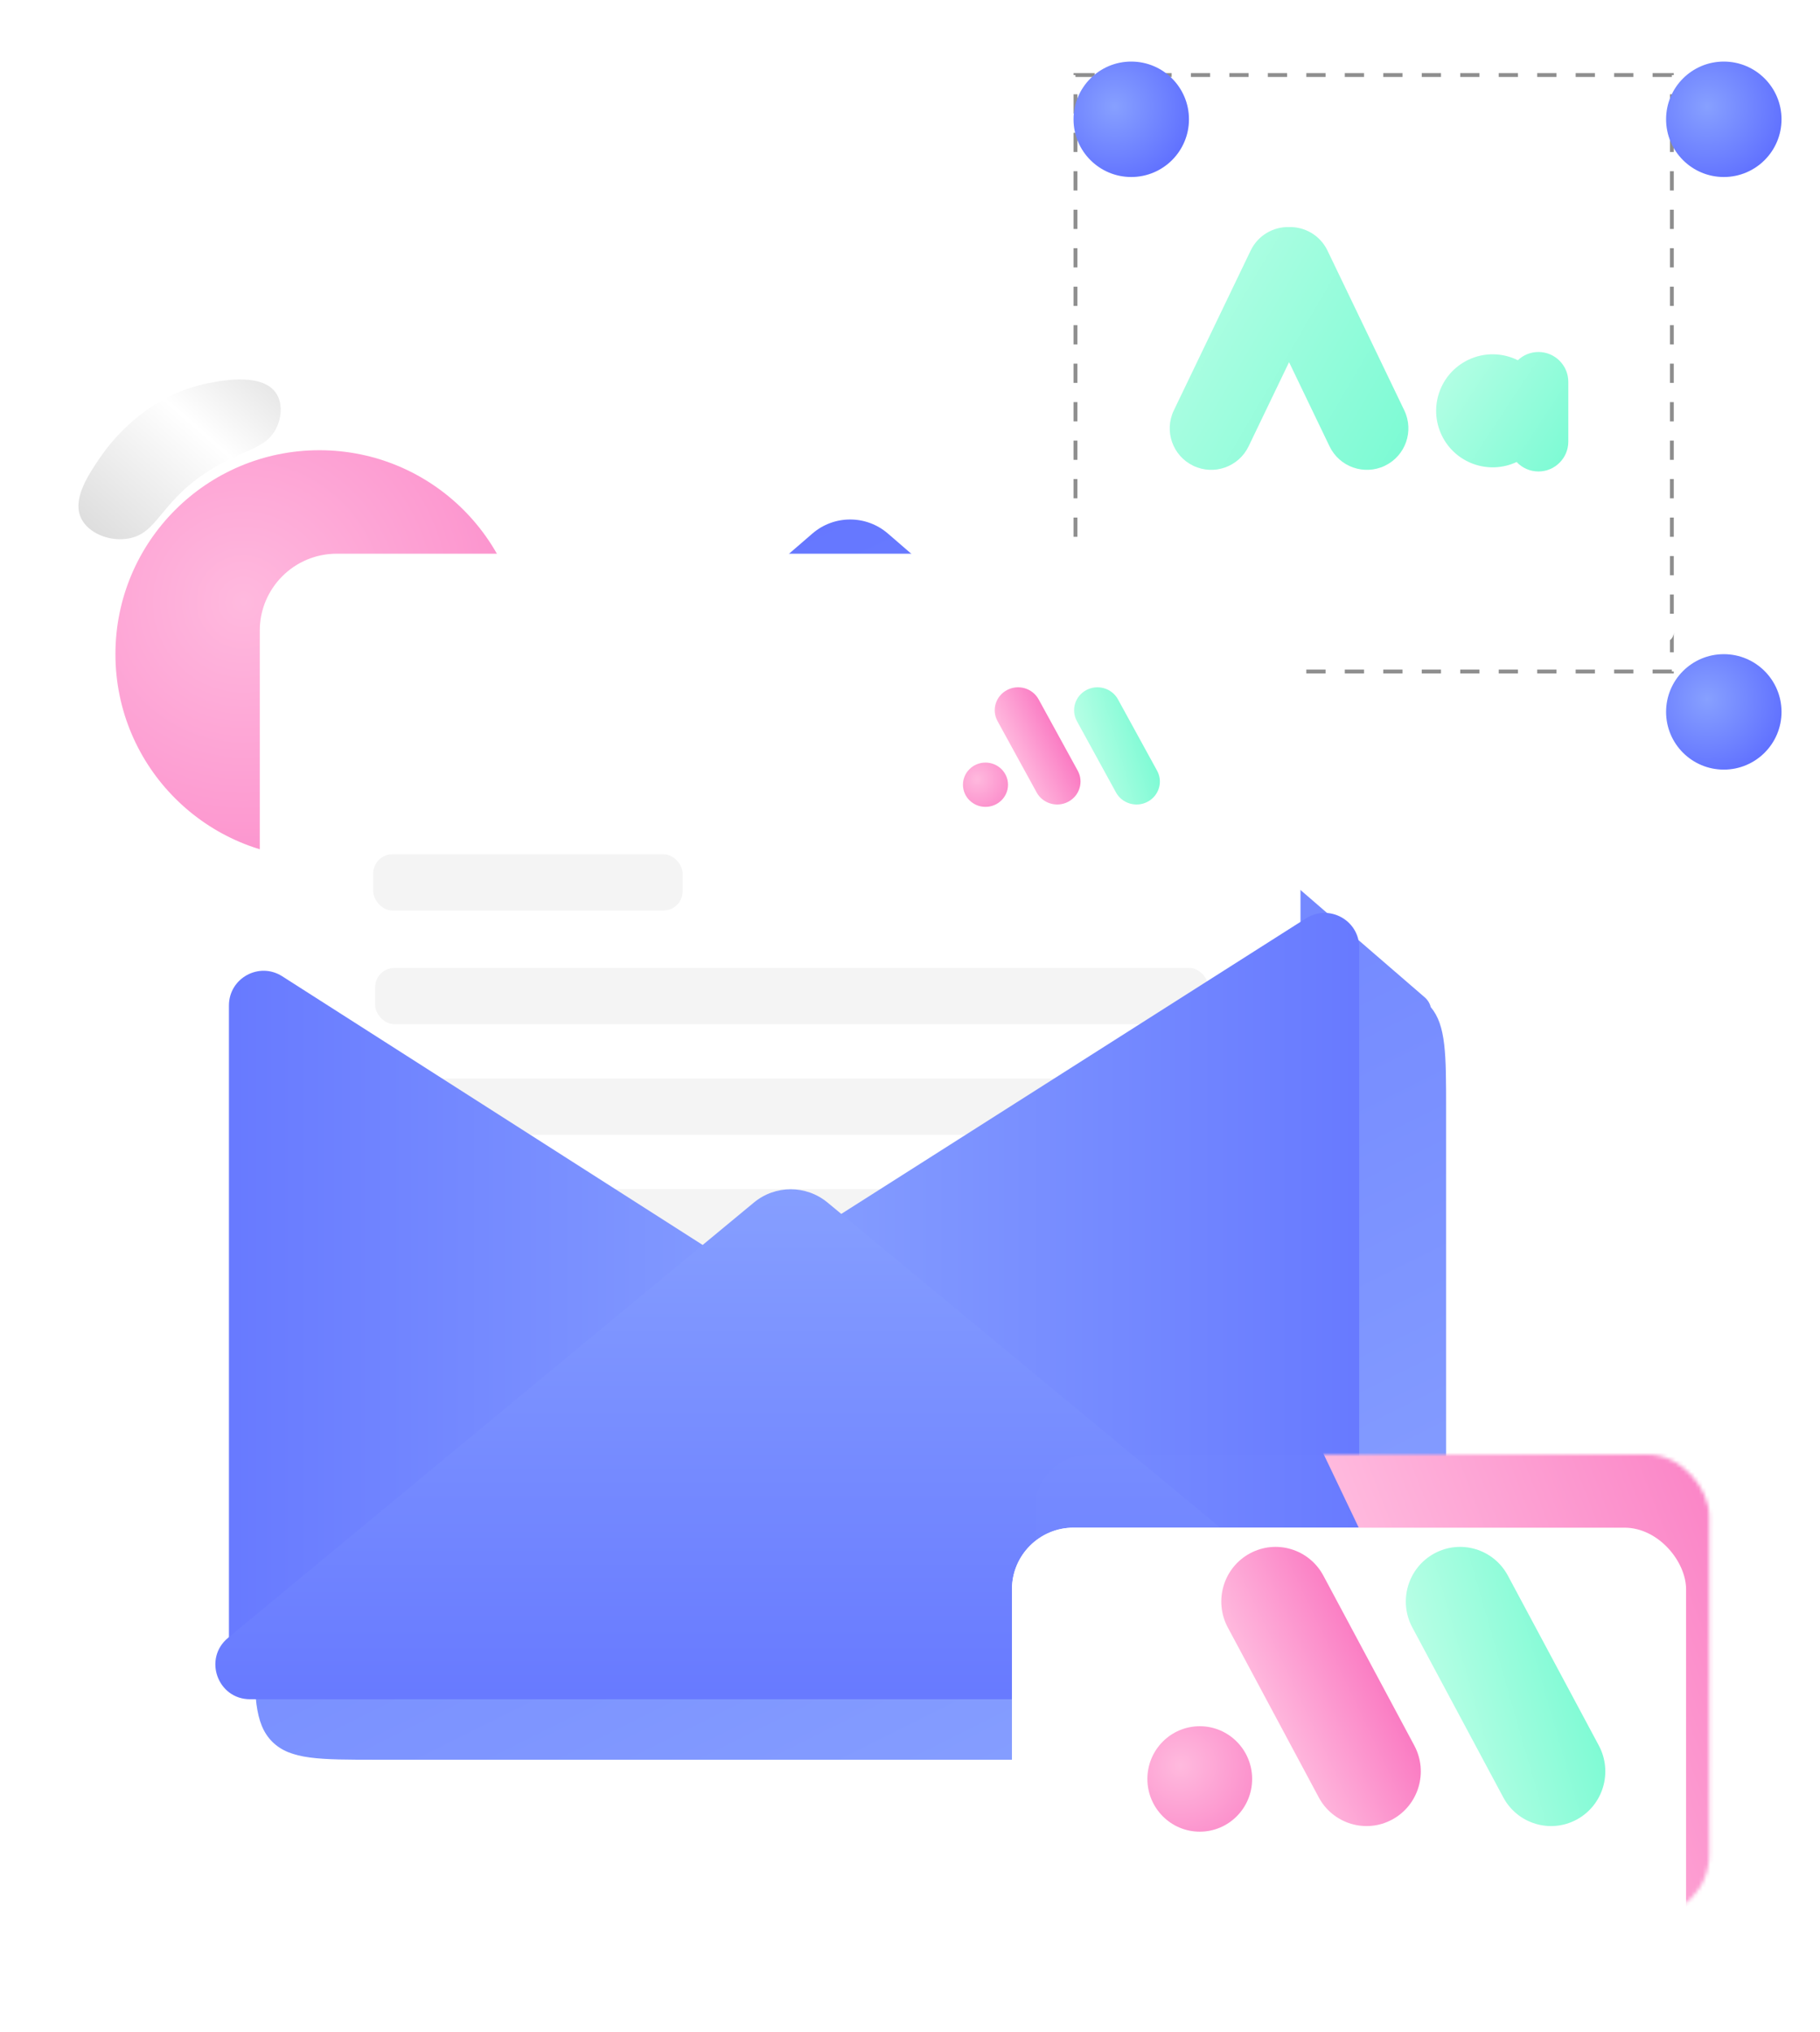 <svg width="473" height="528" viewBox="0 0 473 528" fill="none" xmlns="http://www.w3.org/2000/svg">
<g id="branding">
<g id="schrift">
<g id="rahmen">
<rect id="rahmen-linie" x="279.5" y="19.5" width="155" height="155" stroke="#8E8E8E" stroke-dasharray="5 5"/>
<g id="kugel-oben-links">
<g id="Ellipse 4" filter="url(#filter0_di_54_6)">
<circle cx="279" cy="19" r="15" fill="url(#paint0_radial_54_6)"/>
</g>
<g id="Vector" style="mix-blend-mode:lighten" filter="url(#filter1_f_54_6)">
<path d="M268.075 17.368C267.429 16.109 268.532 14.491 269.299 13.364C269.784 12.653 272.062 9.493 276.044 8.614C276.857 8.435 279.691 7.808 280.677 9.139C281.143 9.768 281.106 10.715 280.741 11.462C280.031 12.915 278.468 12.832 276.134 14.386C273.101 16.403 273.024 18.35 271.066 18.651C269.839 18.839 268.542 18.279 268.075 17.368Z" fill="white"/>
</g>
</g>
<g id="kugel-oben-rechts">
<g id="Ellipse 4_2" filter="url(#filter2_di_54_6)">
<circle cx="433" cy="19" r="15" fill="url(#paint1_radial_54_6)"/>
</g>
<g id="Vector_2" style="mix-blend-mode:lighten" filter="url(#filter3_f_54_6)">
<path d="M422.075 17.368C421.429 16.109 422.532 14.491 423.299 13.364C423.784 12.653 426.062 9.493 430.044 8.614C430.857 8.435 433.691 7.808 434.677 9.139C435.143 9.768 435.106 10.715 434.741 11.462C434.031 12.915 432.468 12.832 430.134 14.386C427.101 16.403 427.024 18.35 425.066 18.651C423.839 18.839 422.542 18.279 422.075 17.368Z" fill="white"/>
</g>
</g>
<g id="kugel-unten-rechts">
<g id="Ellipse 4_3" filter="url(#filter4_di_54_6)">
<circle cx="433" cy="173" r="15" fill="url(#paint2_radial_54_6)"/>
</g>
<g id="Vector_3" style="mix-blend-mode:lighten" filter="url(#filter5_f_54_6)">
<path d="M422.075 171.368C421.429 170.109 422.532 168.491 423.299 167.364C423.784 166.653 426.062 163.493 430.044 162.614C430.857 162.435 433.691 161.808 434.677 163.139C435.143 163.768 435.106 164.715 434.741 165.462C434.031 166.915 432.468 166.832 430.134 168.386C427.101 170.403 427.024 172.35 425.066 172.651C423.839 172.839 422.542 172.279 422.075 171.368Z" fill="white"/>
</g>
</g>
<g id="kugel-unten-links">
<g id="Ellipse 4_4" filter="url(#filter6_di_54_6)">
<circle cx="279" cy="173" r="15" fill="url(#paint3_radial_54_6)"/>
</g>
<g id="Vector_4" style="mix-blend-mode:lighten" filter="url(#filter7_f_54_6)">
<path d="M268.075 171.368C267.429 170.109 268.532 168.491 269.299 167.364C269.784 166.653 272.062 163.493 276.044 162.614C276.857 162.435 279.691 161.808 280.677 163.139C281.143 163.768 281.106 164.715 280.741 165.462C280.031 166.915 278.468 166.832 276.134 168.386C273.101 170.403 273.024 172.35 271.066 172.651C269.839 172.839 268.542 172.279 268.075 171.368Z" fill="white"/>
</g>
</g>
</g>
<g id="big-a" filter="url(#filter8_i_54_6)">
<path fill-rule="evenodd" clip-rule="evenodd" d="M337.015 61.003C332.908 60.904 328.928 63.17 327.033 67.112L307.067 108.647C304.487 114.013 306.746 120.454 312.112 123.034C317.479 125.613 323.92 123.354 326.499 117.988L337.015 96.113L347.531 117.988C350.11 123.354 356.551 125.613 361.918 123.034C367.284 120.454 369.543 114.013 366.963 108.647L346.997 67.112C345.102 63.17 341.122 60.904 337.015 61.003Z" fill="url(#paint4_linear_54_6)"/>
</g>
<g id="small-a" filter="url(#filter9_i_54_6)">
<path fill-rule="evenodd" clip-rule="evenodd" d="M396.155 122.059C388.872 125.471 380.183 122.387 376.691 115.122C373.177 107.812 376.254 99.038 383.564 95.524C387.813 93.481 392.557 93.665 396.474 95.614C397.867 94.287 399.752 93.473 401.826 93.473C406.113 93.473 409.588 96.949 409.588 101.235V116.759C409.588 121.046 406.113 124.521 401.826 124.521C399.588 124.521 397.572 123.574 396.155 122.059Z" fill="url(#paint5_linear_54_6)"/>
</g>
</g>
<g id="pinke-kugel-1">
<g id="Ellipse 2" filter="url(#filter10_di_54_6)">
<circle cx="62" cy="141" r="53" fill="url(#paint6_radial_54_6)"/>
</g>
<g id="Vector_5" style="mix-blend-mode:lighten" filter="url(#filter11_f_54_6)">
<path d="M21.165 134.847C18.581 129.809 22.993 123.336 26.062 118.829C28.002 115.983 37.115 103.345 53.046 99.826C56.295 99.109 67.631 96.604 71.577 101.929C73.442 104.445 73.295 108.231 71.832 111.222C68.994 117.032 62.742 116.701 53.403 122.916C41.27 130.987 40.961 138.774 33.13 139.98C28.222 140.732 23.032 138.49 21.165 134.847Z" fill="url(#paint7_linear_54_6)" fill-opacity="0.6"/>
</g>
</g>
<g id="brief">
<g id="brief-hinten" filter="url(#filter12_d_54_6)">
<path fill-rule="evenodd" clip-rule="evenodd" d="M215.752 118.649C210.12 113.784 201.773 113.784 196.141 118.649L56.659 239.144C55.806 239.881 55.287 240.779 55.057 241.717C51.063 246.453 51.063 253.975 51.063 268.277V405.305C51.063 420.39 51.063 427.932 55.75 432.619C60.436 437.305 67.979 437.305 83.064 437.305H328.829C343.914 437.305 351.457 437.305 356.143 432.619C360.829 427.932 360.829 420.39 360.829 405.305V268.277C360.829 253.975 360.829 246.453 356.835 241.717C356.606 240.779 356.087 239.881 355.234 239.144L215.752 118.649Z" fill="url(#paint8_linear_54_6)"/>
</g>
<g id="briefpapier">
<g id="window-1-bg" filter="url(#filter13_di_54_6)">
<rect x="67.511" y="143.89" width="270.474" height="264.991" rx="20" fill="white"/>
</g>
<g id="brief-logo" clip-path="url(#clip0_54_6)">
<path id="Vector_6" d="M269.928 181.743C268.339 178.844 264.661 177.761 261.712 179.323C258.763 180.885 257.661 184.5 259.25 187.399L269.412 205.933C271.001 208.832 274.68 209.915 277.629 208.353C280.577 206.791 281.68 203.176 280.091 200.277L269.928 181.743Z" fill="url(#paint9_linear_54_6)"/>
<path id="Vector_7" d="M290.55 181.743C288.961 178.845 285.282 177.761 282.334 179.323C279.385 180.885 278.283 184.501 279.872 187.399L290.034 205.934C291.623 208.832 295.302 209.915 298.25 208.354C301.199 206.792 302.301 203.176 300.712 200.278L290.55 181.743Z" fill="url(#paint10_linear_54_6)"/>
<path id="Vector_8" d="M256.117 209.68C259.349 209.68 261.97 207.105 261.97 203.928C261.97 200.751 259.349 198.175 256.117 198.175C252.884 198.175 250.264 200.751 250.264 203.928C250.264 207.105 252.884 209.68 256.117 209.68Z" fill="url(#paint11_radial_54_6)"/>
</g>
<g id="linie-1tangle 10" filter="url(#filter14_i_54_6)">
<rect x="99" y="224" width="80.411" height="14.62" rx="5" fill="#F4F4F4"/>
</g>
<g id="linie-2" filter="url(#filter15_i_54_6)">
<rect x="99.493" y="253.541" width="216.562" height="14.62" rx="5" fill="#F4F4F4"/>
</g>
<g id="linie-3" filter="url(#filter16_i_54_6)">
<rect x="99.493" y="282.299" width="201.942" height="14.62" rx="5" fill="#F4F4F4"/>
</g>
<g id="linie-4" filter="url(#filter17_i_54_6)">
<rect x="99.493" y="311" width="201.942" height="14.62" rx="5" fill="#F4F4F4"/>
</g>
</g>
<g id="brief-vorne">
<g id="Polygon 2" filter="url(#filter18_i_54_6)">
<path d="M194.132 332C199.67 335.539 199.67 343.629 194.132 347.168L65.346 429.463C59.355 433.291 51.5 428.989 51.5 421.879L51.5 257.289C51.5 250.179 59.355 245.877 65.346 249.705L194.132 332Z" fill="url(#paint12_linear_54_6)"/>
</g>
<g id="Polygon 3" filter="url(#filter19_i_54_6)">
<path d="M216.942 347.179C211.382 343.642 211.382 335.526 216.942 331.99L346.421 249.652C352.412 245.841 360.25 250.146 360.25 257.246L360.25 421.922C360.25 429.023 352.412 433.327 346.421 429.517L216.942 347.179Z" fill="url(#paint13_linear_54_6)"/>
</g>
<g id="Polygon 1" filter="url(#filter20_di_54_6)">
<path d="M194.935 308.502C200.484 303.908 208.516 303.908 214.065 308.502L350.753 421.651C357.248 427.028 353.446 437.584 345.014 437.584H63.986C55.554 437.584 51.752 427.028 58.247 421.651L194.935 308.502Z" fill="url(#paint14_linear_54_6)"/>
</g>
</g>
</g>
<g id="visitenkarte">
<g id="vk-2">
<g id="vk-hintergrund" filter="url(#filter21_dii_54_6)">
<rect x="269" y="378" width="175.195" height="120" rx="16" fill="white"/>
</g>
<g id="Mask group" style="mix-blend-mode:multiply">
<mask id="mask0_54_6" style="mask-type:alpha" maskUnits="userSpaceOnUse" x="269" y="378" width="176" height="120">
<rect id="vk-hintergrund_2" x="269" y="378" width="175.195" height="120" rx="16" fill="url(#paint15_linear_54_6)"/>
</mask>
<g mask="url(#mask0_54_6)">
<rect id="Rectangle 70" x="337" y="363.232" width="98" height="163" transform="rotate(-25.527 337 363.232)" fill="url(#paint16_linear_54_6)"/>
<g id="linie-1tangle 10_2" filter="url(#filter22_i_54_6)">
<rect x="285" y="441" width="64" height="15" rx="5" fill="#F4F4F4"/>
</g>
<g id="linie-1tangle 11" filter="url(#filter23_i_54_6)">
<rect x="285" y="464" width="64" height="15" rx="5" fill="#F4F4F4"/>
</g>
</g>
</g>
</g>
<g id="vk-1">
<g id="vk-hintergrund_3" filter="url(#filter24_dii_54_6)">
<rect x="269" y="378" width="175.195" height="120" rx="16" fill="white"/>
</g>
<g id="Ebene_1" clip-path="url(#clip1_54_6)">
<path id="Vector_9" d="M343.926 409.456C340.231 402.552 331.676 399.972 324.818 403.692C317.961 407.412 315.397 416.024 319.093 422.928L342.726 467.075C346.421 473.978 354.976 476.559 361.833 472.839C368.691 469.119 371.254 460.506 367.559 453.603L343.926 409.456Z" fill="url(#paint17_linear_54_6)"/>
<path id="Vector_10" d="M391.883 409.456C388.187 402.553 379.633 399.973 372.775 403.693C365.918 407.413 363.354 416.025 367.05 422.928L390.682 467.076C394.378 473.979 402.933 476.56 409.79 472.84C416.648 469.119 419.211 460.507 415.515 453.604L391.883 409.456Z" fill="url(#paint18_linear_54_6)"/>
<path id="Vector_11" d="M311.806 476C319.324 476 325.417 469.865 325.417 462.298C325.417 454.73 319.324 448.596 311.806 448.596C304.289 448.596 298.195 454.73 298.195 462.298C298.195 469.865 304.289 476 311.806 476Z" fill="url(#paint19_radial_54_6)"/>
</g>
</g>
<rect id="vk-overlay" x="269" y="378" width="175" height="120" rx="14" fill="white" fill-opacity="0.01"/>
</g>
</g>
<defs>
<filter id="filter0_di_54_6" x="264" y="0" width="55" height="60" filterUnits="userSpaceOnUse" color-interpolation-filters="sRGB">
<feFlood flood-opacity="0" result="BackgroundImageFix"/>
<feColorMatrix in="SourceAlpha" type="matrix" values="0 0 0 0 0 0 0 0 0 0 0 0 0 0 0 0 0 0 127 0" result="hardAlpha"/>
<feMorphology radius="20" operator="erode" in="SourceAlpha" result="effect1_dropShadow_54_6"/>
<feOffset dx="15" dy="16"/>
<feGaussianBlur stdDeviation="15"/>
<feComposite in2="hardAlpha" operator="out"/>
<feColorMatrix type="matrix" values="0 0 0 0 0 0 0 0 0 0 0 0 0 0 0 0 0 0 0.18 0"/>
<feBlend mode="normal" in2="BackgroundImageFix" result="effect1_dropShadow_54_6"/>
<feBlend mode="normal" in="SourceGraphic" in2="effect1_dropShadow_54_6" result="shape"/>
<feColorMatrix in="SourceAlpha" type="matrix" values="0 0 0 0 0 0 0 0 0 0 0 0 0 0 0 0 0 0 127 0" result="hardAlpha"/>
<feOffset dy="-4"/>
<feGaussianBlur stdDeviation="10"/>
<feComposite in2="hardAlpha" operator="arithmetic" k2="-1" k3="1"/>
<feColorMatrix type="matrix" values="0 0 0 0 0 0 0 0 0 0 0 0 0 0 0 0 0 0 0.05 0"/>
<feBlend mode="normal" in2="shape" result="effect2_innerShadow_54_6"/>
</filter>
<filter id="filter1_f_54_6" x="259.88" y="0.31" width="29.141" height="26.378" filterUnits="userSpaceOnUse" color-interpolation-filters="sRGB">
<feFlood flood-opacity="0" result="BackgroundImageFix"/>
<feBlend mode="normal" in="SourceGraphic" in2="BackgroundImageFix" result="shape"/>
<feGaussianBlur stdDeviation="4" result="effect1_foregroundBlur_54_6"/>
</filter>
<filter id="filter2_di_54_6" x="418" y="0" width="55" height="60" filterUnits="userSpaceOnUse" color-interpolation-filters="sRGB">
<feFlood flood-opacity="0" result="BackgroundImageFix"/>
<feColorMatrix in="SourceAlpha" type="matrix" values="0 0 0 0 0 0 0 0 0 0 0 0 0 0 0 0 0 0 127 0" result="hardAlpha"/>
<feMorphology radius="20" operator="erode" in="SourceAlpha" result="effect1_dropShadow_54_6"/>
<feOffset dx="15" dy="16"/>
<feGaussianBlur stdDeviation="15"/>
<feComposite in2="hardAlpha" operator="out"/>
<feColorMatrix type="matrix" values="0 0 0 0 0 0 0 0 0 0 0 0 0 0 0 0 0 0 0.18 0"/>
<feBlend mode="normal" in2="BackgroundImageFix" result="effect1_dropShadow_54_6"/>
<feBlend mode="normal" in="SourceGraphic" in2="effect1_dropShadow_54_6" result="shape"/>
<feColorMatrix in="SourceAlpha" type="matrix" values="0 0 0 0 0 0 0 0 0 0 0 0 0 0 0 0 0 0 127 0" result="hardAlpha"/>
<feOffset dy="-4"/>
<feGaussianBlur stdDeviation="10"/>
<feComposite in2="hardAlpha" operator="arithmetic" k2="-1" k3="1"/>
<feColorMatrix type="matrix" values="0 0 0 0 0 0 0 0 0 0 0 0 0 0 0 0 0 0 0.05 0"/>
<feBlend mode="normal" in2="shape" result="effect2_innerShadow_54_6"/>
</filter>
<filter id="filter3_f_54_6" x="413.88" y="0.31" width="29.141" height="26.378" filterUnits="userSpaceOnUse" color-interpolation-filters="sRGB">
<feFlood flood-opacity="0" result="BackgroundImageFix"/>
<feBlend mode="normal" in="SourceGraphic" in2="BackgroundImageFix" result="shape"/>
<feGaussianBlur stdDeviation="4" result="effect1_foregroundBlur_54_6"/>
</filter>
<filter id="filter4_di_54_6" x="418" y="154" width="55" height="60" filterUnits="userSpaceOnUse" color-interpolation-filters="sRGB">
<feFlood flood-opacity="0" result="BackgroundImageFix"/>
<feColorMatrix in="SourceAlpha" type="matrix" values="0 0 0 0 0 0 0 0 0 0 0 0 0 0 0 0 0 0 127 0" result="hardAlpha"/>
<feMorphology radius="20" operator="erode" in="SourceAlpha" result="effect1_dropShadow_54_6"/>
<feOffset dx="15" dy="16"/>
<feGaussianBlur stdDeviation="15"/>
<feComposite in2="hardAlpha" operator="out"/>
<feColorMatrix type="matrix" values="0 0 0 0 0 0 0 0 0 0 0 0 0 0 0 0 0 0 0.18 0"/>
<feBlend mode="normal" in2="BackgroundImageFix" result="effect1_dropShadow_54_6"/>
<feBlend mode="normal" in="SourceGraphic" in2="effect1_dropShadow_54_6" result="shape"/>
<feColorMatrix in="SourceAlpha" type="matrix" values="0 0 0 0 0 0 0 0 0 0 0 0 0 0 0 0 0 0 127 0" result="hardAlpha"/>
<feOffset dy="-4"/>
<feGaussianBlur stdDeviation="10"/>
<feComposite in2="hardAlpha" operator="arithmetic" k2="-1" k3="1"/>
<feColorMatrix type="matrix" values="0 0 0 0 0 0 0 0 0 0 0 0 0 0 0 0 0 0 0.05 0"/>
<feBlend mode="normal" in2="shape" result="effect2_innerShadow_54_6"/>
</filter>
<filter id="filter5_f_54_6" x="413.88" y="154.31" width="29.141" height="26.378" filterUnits="userSpaceOnUse" color-interpolation-filters="sRGB">
<feFlood flood-opacity="0" result="BackgroundImageFix"/>
<feBlend mode="normal" in="SourceGraphic" in2="BackgroundImageFix" result="shape"/>
<feGaussianBlur stdDeviation="4" result="effect1_foregroundBlur_54_6"/>
</filter>
<filter id="filter6_di_54_6" x="264" y="154" width="55" height="60" filterUnits="userSpaceOnUse" color-interpolation-filters="sRGB">
<feFlood flood-opacity="0" result="BackgroundImageFix"/>
<feColorMatrix in="SourceAlpha" type="matrix" values="0 0 0 0 0 0 0 0 0 0 0 0 0 0 0 0 0 0 127 0" result="hardAlpha"/>
<feMorphology radius="20" operator="erode" in="SourceAlpha" result="effect1_dropShadow_54_6"/>
<feOffset dx="15" dy="16"/>
<feGaussianBlur stdDeviation="15"/>
<feComposite in2="hardAlpha" operator="out"/>
<feColorMatrix type="matrix" values="0 0 0 0 0 0 0 0 0 0 0 0 0 0 0 0 0 0 0.18 0"/>
<feBlend mode="normal" in2="BackgroundImageFix" result="effect1_dropShadow_54_6"/>
<feBlend mode="normal" in="SourceGraphic" in2="effect1_dropShadow_54_6" result="shape"/>
<feColorMatrix in="SourceAlpha" type="matrix" values="0 0 0 0 0 0 0 0 0 0 0 0 0 0 0 0 0 0 127 0" result="hardAlpha"/>
<feOffset dy="-4"/>
<feGaussianBlur stdDeviation="10"/>
<feComposite in2="hardAlpha" operator="arithmetic" k2="-1" k3="1"/>
<feColorMatrix type="matrix" values="0 0 0 0 0 0 0 0 0 0 0 0 0 0 0 0 0 0 0.05 0"/>
<feBlend mode="normal" in2="shape" result="effect2_innerShadow_54_6"/>
</filter>
<filter id="filter7_f_54_6" x="259.88" y="154.31" width="29.141" height="26.378" filterUnits="userSpaceOnUse" color-interpolation-filters="sRGB">
<feFlood flood-opacity="0" result="BackgroundImageFix"/>
<feBlend mode="normal" in="SourceGraphic" in2="BackgroundImageFix" result="shape"/>
<feGaussianBlur stdDeviation="4" result="effect1_foregroundBlur_54_6"/>
</filter>
<filter id="filter8_i_54_6" x="304" y="59" width="64.03" height="65.101" filterUnits="userSpaceOnUse" color-interpolation-filters="sRGB">
<feFlood flood-opacity="0" result="BackgroundImageFix"/>
<feBlend mode="normal" in="SourceGraphic" in2="BackgroundImageFix" result="shape"/>
<feColorMatrix in="SourceAlpha" type="matrix" values="0 0 0 0 0 0 0 0 0 0 0 0 0 0 0 0 0 0 127 0" result="hardAlpha"/>
<feOffset dx="-2" dy="-2"/>
<feGaussianBlur stdDeviation="7.5"/>
<feComposite in2="hardAlpha" operator="arithmetic" k2="-1" k3="1"/>
<feColorMatrix type="matrix" values="0 0 0 0 0 0 0 0 0 0 0 0 0 0 0 0 0 0 0.1 0"/>
<feBlend mode="normal" in2="shape" result="effect1_innerShadow_54_6"/>
</filter>
<filter id="filter9_i_54_6" x="373.238" y="91.473" width="36.351" height="33.048" filterUnits="userSpaceOnUse" color-interpolation-filters="sRGB">
<feFlood flood-opacity="0" result="BackgroundImageFix"/>
<feBlend mode="normal" in="SourceGraphic" in2="BackgroundImageFix" result="shape"/>
<feColorMatrix in="SourceAlpha" type="matrix" values="0 0 0 0 0 0 0 0 0 0 0 0 0 0 0 0 0 0 127 0" result="hardAlpha"/>
<feOffset dx="-2" dy="-2"/>
<feGaussianBlur stdDeviation="5"/>
<feComposite in2="hardAlpha" operator="arithmetic" k2="-1" k3="1"/>
<feColorMatrix type="matrix" values="0 0 0 0 0 0 0 0 0 0 0 0 0 0 0 0 0 0 0.07 0"/>
<feBlend mode="normal" in2="shape" result="effect1_innerShadow_54_6"/>
</filter>
<filter id="filter10_di_54_6" x="9" y="83" width="136" height="154" filterUnits="userSpaceOnUse" color-interpolation-filters="sRGB">
<feFlood flood-opacity="0" result="BackgroundImageFix"/>
<feColorMatrix in="SourceAlpha" type="matrix" values="0 0 0 0 0 0 0 0 0 0 0 0 0 0 0 0 0 0 127 0" result="hardAlpha"/>
<feMorphology radius="21" operator="erode" in="SourceAlpha" result="effect1_dropShadow_54_6"/>
<feOffset dx="21" dy="34"/>
<feGaussianBlur stdDeviation="15"/>
<feComposite in2="hardAlpha" operator="out"/>
<feColorMatrix type="matrix" values="0 0 0 0 0 0 0 0 0 0 0 0 0 0 0 0 0 0 0.18 0"/>
<feBlend mode="normal" in2="BackgroundImageFix" result="effect1_dropShadow_54_6"/>
<feBlend mode="normal" in="SourceGraphic" in2="effect1_dropShadow_54_6" result="shape"/>
<feColorMatrix in="SourceAlpha" type="matrix" values="0 0 0 0 0 0 0 0 0 0 0 0 0 0 0 0 0 0 127 0" result="hardAlpha"/>
<feOffset dy="-5"/>
<feGaussianBlur stdDeviation="10"/>
<feComposite in2="hardAlpha" operator="arithmetic" k2="-1" k3="1"/>
<feColorMatrix type="matrix" values="0 0 0 0 0 0 0 0 0 0 0 0 0 0 0 0 0 0 0.1 0"/>
<feBlend mode="normal" in2="shape" result="effect2_innerShadow_54_6"/>
</filter>
<filter id="filter11_f_54_6" x="8.386" y="86.609" width="76.567" height="65.516" filterUnits="userSpaceOnUse" color-interpolation-filters="sRGB">
<feFlood flood-opacity="0" result="BackgroundImageFix"/>
<feBlend mode="normal" in="SourceGraphic" in2="BackgroundImageFix" result="shape"/>
<feGaussianBlur stdDeviation="6" result="effect1_foregroundBlur_54_6"/>
</filter>
<filter id="filter12_d_54_6" x="51.063" y="115" width="334.766" height="352.305" filterUnits="userSpaceOnUse" color-interpolation-filters="sRGB">
<feFlood flood-opacity="0" result="BackgroundImageFix"/>
<feColorMatrix in="SourceAlpha" type="matrix" values="0 0 0 0 0 0 0 0 0 0 0 0 0 0 0 0 0 0 127 0" result="hardAlpha"/>
<feMorphology radius="10" operator="erode" in="SourceAlpha" result="effect1_dropShadow_54_6"/>
<feOffset dx="15" dy="20"/>
<feGaussianBlur stdDeviation="10"/>
<feComposite in2="hardAlpha" operator="out"/>
<feColorMatrix type="matrix" values="0 0 0 0 0 0 0 0 0 0 0 0 0 0 0 0 0 0 0.1 0"/>
<feBlend mode="normal" in2="BackgroundImageFix" result="effect1_dropShadow_54_6"/>
<feBlend mode="normal" in="SourceGraphic" in2="effect1_dropShadow_54_6" result="shape"/>
</filter>
<filter id="filter13_di_54_6" x="58.511" y="134.89" width="290.474" height="284.991" filterUnits="userSpaceOnUse" color-interpolation-filters="sRGB">
<feFlood flood-opacity="0" result="BackgroundImageFix"/>
<feColorMatrix in="SourceAlpha" type="matrix" values="0 0 0 0 0 0 0 0 0 0 0 0 0 0 0 0 0 0 127 0" result="hardAlpha"/>
<feOffset dx="1" dy="1"/>
<feGaussianBlur stdDeviation="5"/>
<feComposite in2="hardAlpha" operator="out"/>
<feColorMatrix type="matrix" values="0 0 0 0 0 0 0 0 0 0 0 0 0 0 0 0 0 0 0.1 0"/>
<feBlend mode="normal" in2="BackgroundImageFix" result="effect1_dropShadow_54_6"/>
<feBlend mode="normal" in="SourceGraphic" in2="effect1_dropShadow_54_6" result="shape"/>
<feColorMatrix in="SourceAlpha" type="matrix" values="0 0 0 0 0 0 0 0 0 0 0 0 0 0 0 0 0 0 127 0" result="hardAlpha"/>
<feOffset dx="-1" dy="-1"/>
<feGaussianBlur stdDeviation="1.5"/>
<feComposite in2="hardAlpha" operator="arithmetic" k2="-1" k3="1"/>
<feColorMatrix type="matrix" values="0 0 0 0 0 0 0 0 0 0 0 0 0 0 0 0 0 0 0.05 0"/>
<feBlend mode="normal" in2="shape" result="effect2_innerShadow_54_6"/>
</filter>
<filter id="filter14_i_54_6" x="97" y="222" width="82.411" height="16.62" filterUnits="userSpaceOnUse" color-interpolation-filters="sRGB">
<feFlood flood-opacity="0" result="BackgroundImageFix"/>
<feBlend mode="normal" in="SourceGraphic" in2="BackgroundImageFix" result="shape"/>
<feColorMatrix in="SourceAlpha" type="matrix" values="0 0 0 0 0 0 0 0 0 0 0 0 0 0 0 0 0 0 127 0" result="hardAlpha"/>
<feOffset dx="-2" dy="-2"/>
<feGaussianBlur stdDeviation="2.5"/>
<feComposite in2="hardAlpha" operator="arithmetic" k2="-1" k3="1"/>
<feColorMatrix type="matrix" values="0 0 0 0 0 0 0 0 0 0 0 0 0 0 0 0 0 0 0.07 0"/>
<feBlend mode="normal" in2="shape" result="effect1_innerShadow_54_6"/>
</filter>
<filter id="filter15_i_54_6" x="97.493" y="251.541" width="218.562" height="16.62" filterUnits="userSpaceOnUse" color-interpolation-filters="sRGB">
<feFlood flood-opacity="0" result="BackgroundImageFix"/>
<feBlend mode="normal" in="SourceGraphic" in2="BackgroundImageFix" result="shape"/>
<feColorMatrix in="SourceAlpha" type="matrix" values="0 0 0 0 0 0 0 0 0 0 0 0 0 0 0 0 0 0 127 0" result="hardAlpha"/>
<feOffset dx="-2" dy="-2"/>
<feGaussianBlur stdDeviation="2.5"/>
<feComposite in2="hardAlpha" operator="arithmetic" k2="-1" k3="1"/>
<feColorMatrix type="matrix" values="0 0 0 0 0 0 0 0 0 0 0 0 0 0 0 0 0 0 0.07 0"/>
<feBlend mode="normal" in2="shape" result="effect1_innerShadow_54_6"/>
</filter>
<filter id="filter16_i_54_6" x="97.493" y="280.299" width="203.942" height="16.62" filterUnits="userSpaceOnUse" color-interpolation-filters="sRGB">
<feFlood flood-opacity="0" result="BackgroundImageFix"/>
<feBlend mode="normal" in="SourceGraphic" in2="BackgroundImageFix" result="shape"/>
<feColorMatrix in="SourceAlpha" type="matrix" values="0 0 0 0 0 0 0 0 0 0 0 0 0 0 0 0 0 0 127 0" result="hardAlpha"/>
<feOffset dx="-2" dy="-2"/>
<feGaussianBlur stdDeviation="2.5"/>
<feComposite in2="hardAlpha" operator="arithmetic" k2="-1" k3="1"/>
<feColorMatrix type="matrix" values="0 0 0 0 0 0 0 0 0 0 0 0 0 0 0 0 0 0 0.07 0"/>
<feBlend mode="normal" in2="shape" result="effect1_innerShadow_54_6"/>
</filter>
<filter id="filter17_i_54_6" x="97.493" y="309" width="203.942" height="16.62" filterUnits="userSpaceOnUse" color-interpolation-filters="sRGB">
<feFlood flood-opacity="0" result="BackgroundImageFix"/>
<feBlend mode="normal" in="SourceGraphic" in2="BackgroundImageFix" result="shape"/>
<feColorMatrix in="SourceAlpha" type="matrix" values="0 0 0 0 0 0 0 0 0 0 0 0 0 0 0 0 0 0 127 0" result="hardAlpha"/>
<feOffset dx="-2" dy="-2"/>
<feGaussianBlur stdDeviation="2.5"/>
<feComposite in2="hardAlpha" operator="arithmetic" k2="-1" k3="1"/>
<feColorMatrix type="matrix" values="0 0 0 0 0 0 0 0 0 0 0 0 0 0 0 0 0 0 0.07 0"/>
<feBlend mode="normal" in2="shape" result="effect1_innerShadow_54_6"/>
</filter>
<filter id="filter18_i_54_6" x="51.5" y="248.274" width="154.786" height="186.62" filterUnits="userSpaceOnUse" color-interpolation-filters="sRGB">
<feFlood flood-opacity="0" result="BackgroundImageFix"/>
<feBlend mode="normal" in="SourceGraphic" in2="BackgroundImageFix" result="shape"/>
<feColorMatrix in="SourceAlpha" type="matrix" values="0 0 0 0 0 0 0 0 0 0 0 0 0 0 0 0 0 0 127 0" result="hardAlpha"/>
<feOffset dx="8" dy="4"/>
<feGaussianBlur stdDeviation="7"/>
<feComposite in2="hardAlpha" operator="arithmetic" k2="-1" k3="1"/>
<feColorMatrix type="matrix" values="0 0 0 0 1 0 0 0 0 1 0 0 0 0 1 0 0 0 0.18 0"/>
<feBlend mode="normal" in2="shape" result="effect1_innerShadow_54_6"/>
</filter>
<filter id="filter19_i_54_6" x="205.772" y="237.232" width="154.478" height="193.705" filterUnits="userSpaceOnUse" color-interpolation-filters="sRGB">
<feFlood flood-opacity="0" result="BackgroundImageFix"/>
<feBlend mode="normal" in="SourceGraphic" in2="BackgroundImageFix" result="shape"/>
<feColorMatrix in="SourceAlpha" type="matrix" values="0 0 0 0 0 0 0 0 0 0 0 0 0 0 0 0 0 0 127 0" result="hardAlpha"/>
<feOffset dx="-7" dy="-11"/>
<feGaussianBlur stdDeviation="7"/>
<feComposite in2="hardAlpha" operator="arithmetic" k2="-1" k3="1"/>
<feColorMatrix type="matrix" values="0 0 0 0 0 0 0 0 0 0 0 0 0 0 0 0 0 0 0.18 0"/>
<feBlend mode="normal" in2="shape" result="effect1_innerShadow_54_6"/>
</filter>
<filter id="filter20_di_54_6" x="45.968" y="297.057" width="317.063" height="150.527" filterUnits="userSpaceOnUse" color-interpolation-filters="sRGB">
<feFlood flood-opacity="0" result="BackgroundImageFix"/>
<feColorMatrix in="SourceAlpha" type="matrix" values="0 0 0 0 0 0 0 0 0 0 0 0 0 0 0 0 0 0 127 0" result="hardAlpha"/>
<feOffset dy="1"/>
<feGaussianBlur stdDeviation="4.5"/>
<feComposite in2="hardAlpha" operator="out"/>
<feColorMatrix type="matrix" values="0 0 0 0 0 0 0 0 0 0 0 0 0 0 0 0 0 0 0.25 0"/>
<feBlend mode="normal" in2="BackgroundImageFix" result="effect1_dropShadow_54_6"/>
<feBlend mode="normal" in="SourceGraphic" in2="effect1_dropShadow_54_6" result="shape"/>
<feColorMatrix in="SourceAlpha" type="matrix" values="0 0 0 0 0 0 0 0 0 0 0 0 0 0 0 0 0 0 127 0" result="hardAlpha"/>
<feOffset dx="1" dy="3"/>
<feGaussianBlur stdDeviation="2.5"/>
<feComposite in2="hardAlpha" operator="arithmetic" k2="-1" k3="1"/>
<feColorMatrix type="matrix" values="0 0 0 0 1 0 0 0 0 1 0 0 0 0 1 0 0 0 0.15 0"/>
<feBlend mode="normal" in2="shape" result="effect2_innerShadow_54_6"/>
</filter>
<filter id="filter21_dii_54_6" x="254" y="377" width="195.195" height="151" filterUnits="userSpaceOnUse" color-interpolation-filters="sRGB">
<feFlood flood-opacity="0" result="BackgroundImageFix"/>
<feColorMatrix in="SourceAlpha" type="matrix" values="0 0 0 0 0 0 0 0 0 0 0 0 0 0 0 0 0 0 127 0" result="hardAlpha"/>
<feMorphology radius="10" operator="erode" in="SourceAlpha" result="effect1_dropShadow_54_6"/>
<feOffset dx="-5" dy="20"/>
<feGaussianBlur stdDeviation="10"/>
<feComposite in2="hardAlpha" operator="out"/>
<feColorMatrix type="matrix" values="0 0 0 0 0 0 0 0 0 0 0 0 0 0 0 0 0 0 0.05 0"/>
<feBlend mode="normal" in2="BackgroundImageFix" result="effect1_dropShadow_54_6"/>
<feBlend mode="normal" in="SourceGraphic" in2="effect1_dropShadow_54_6" result="shape"/>
<feColorMatrix in="SourceAlpha" type="matrix" values="0 0 0 0 0 0 0 0 0 0 0 0 0 0 0 0 0 0 127 0" result="hardAlpha"/>
<feOffset dx="-1" dy="-1"/>
<feGaussianBlur stdDeviation="0.5"/>
<feComposite in2="hardAlpha" operator="arithmetic" k2="-1" k3="1"/>
<feColorMatrix type="matrix" values="0 0 0 0 0 0 0 0 0 0 0 0 0 0 0 0 0 0 0.05 0"/>
<feBlend mode="normal" in2="shape" result="effect2_innerShadow_54_6"/>
<feColorMatrix in="SourceAlpha" type="matrix" values="0 0 0 0 0 0 0 0 0 0 0 0 0 0 0 0 0 0 127 0" result="hardAlpha"/>
<feOffset/>
<feGaussianBlur stdDeviation="10"/>
<feComposite in2="hardAlpha" operator="arithmetic" k2="-1" k3="1"/>
<feColorMatrix type="matrix" values="0 0 0 0 0 0 0 0 0 0 0 0 0 0 0 0 0 0 0.05 0"/>
<feBlend mode="normal" in2="effect2_innerShadow_54_6" result="effect3_innerShadow_54_6"/>
</filter>
<filter id="filter22_i_54_6" x="283" y="439" width="66" height="17" filterUnits="userSpaceOnUse" color-interpolation-filters="sRGB">
<feFlood flood-opacity="0" result="BackgroundImageFix"/>
<feBlend mode="normal" in="SourceGraphic" in2="BackgroundImageFix" result="shape"/>
<feColorMatrix in="SourceAlpha" type="matrix" values="0 0 0 0 0 0 0 0 0 0 0 0 0 0 0 0 0 0 127 0" result="hardAlpha"/>
<feOffset dx="-2" dy="-2"/>
<feGaussianBlur stdDeviation="2.5"/>
<feComposite in2="hardAlpha" operator="arithmetic" k2="-1" k3="1"/>
<feColorMatrix type="matrix" values="0 0 0 0 0 0 0 0 0 0 0 0 0 0 0 0 0 0 0.07 0"/>
<feBlend mode="normal" in2="shape" result="effect1_innerShadow_54_6"/>
</filter>
<filter id="filter23_i_54_6" x="283" y="462" width="66" height="17" filterUnits="userSpaceOnUse" color-interpolation-filters="sRGB">
<feFlood flood-opacity="0" result="BackgroundImageFix"/>
<feBlend mode="normal" in="SourceGraphic" in2="BackgroundImageFix" result="shape"/>
<feColorMatrix in="SourceAlpha" type="matrix" values="0 0 0 0 0 0 0 0 0 0 0 0 0 0 0 0 0 0 127 0" result="hardAlpha"/>
<feOffset dx="-2" dy="-2"/>
<feGaussianBlur stdDeviation="2.5"/>
<feComposite in2="hardAlpha" operator="arithmetic" k2="-1" k3="1"/>
<feColorMatrix type="matrix" values="0 0 0 0 0 0 0 0 0 0 0 0 0 0 0 0 0 0 0.07 0"/>
<feBlend mode="normal" in2="shape" result="effect1_innerShadow_54_6"/>
</filter>
<filter id="filter24_dii_54_6" x="254" y="377" width="195.195" height="151" filterUnits="userSpaceOnUse" color-interpolation-filters="sRGB">
<feFlood flood-opacity="0" result="BackgroundImageFix"/>
<feColorMatrix in="SourceAlpha" type="matrix" values="0 0 0 0 0 0 0 0 0 0 0 0 0 0 0 0 0 0 127 0" result="hardAlpha"/>
<feMorphology radius="10" operator="erode" in="SourceAlpha" result="effect1_dropShadow_54_6"/>
<feOffset dx="-5" dy="20"/>
<feGaussianBlur stdDeviation="10"/>
<feComposite in2="hardAlpha" operator="out"/>
<feColorMatrix type="matrix" values="0 0 0 0 0 0 0 0 0 0 0 0 0 0 0 0 0 0 0.05 0"/>
<feBlend mode="normal" in2="BackgroundImageFix" result="effect1_dropShadow_54_6"/>
<feBlend mode="normal" in="SourceGraphic" in2="effect1_dropShadow_54_6" result="shape"/>
<feColorMatrix in="SourceAlpha" type="matrix" values="0 0 0 0 0 0 0 0 0 0 0 0 0 0 0 0 0 0 127 0" result="hardAlpha"/>
<feOffset dx="-1" dy="-1"/>
<feGaussianBlur stdDeviation="0.5"/>
<feComposite in2="hardAlpha" operator="arithmetic" k2="-1" k3="1"/>
<feColorMatrix type="matrix" values="0 0 0 0 0 0 0 0 0 0 0 0 0 0 0 0 0 0 0.05 0"/>
<feBlend mode="normal" in2="shape" result="effect2_innerShadow_54_6"/>
<feColorMatrix in="SourceAlpha" type="matrix" values="0 0 0 0 0 0 0 0 0 0 0 0 0 0 0 0 0 0 127 0" result="hardAlpha"/>
<feOffset/>
<feGaussianBlur stdDeviation="10"/>
<feComposite in2="hardAlpha" operator="arithmetic" k2="-1" k3="1"/>
<feColorMatrix type="matrix" values="0 0 0 0 0 0 0 0 0 0 0 0 0 0 0 0 0 0 0.05 0"/>
<feBlend mode="normal" in2="effect2_innerShadow_54_6" result="effect3_innerShadow_54_6"/>
</filter>
<radialGradient id="paint0_radial_54_6" cx="0" cy="0" r="1" gradientUnits="userSpaceOnUse" gradientTransform="translate(274.678 15.695) rotate(49.185) scale(22.171)">
<stop stop-color="#87A0FF"/>
<stop offset="1" stop-color="#5D6DFF"/>
</radialGradient>
<radialGradient id="paint1_radial_54_6" cx="0" cy="0" r="1" gradientUnits="userSpaceOnUse" gradientTransform="translate(428.678 15.695) rotate(49.185) scale(22.171)">
<stop stop-color="#87A0FF"/>
<stop offset="1" stop-color="#5D6DFF"/>
</radialGradient>
<radialGradient id="paint2_radial_54_6" cx="0" cy="0" r="1" gradientUnits="userSpaceOnUse" gradientTransform="translate(428.678 169.695) rotate(49.185) scale(22.171)">
<stop stop-color="#87A0FF"/>
<stop offset="1" stop-color="#5D6DFF"/>
</radialGradient>
<radialGradient id="paint3_radial_54_6" cx="0" cy="0" r="1" gradientUnits="userSpaceOnUse" gradientTransform="translate(274.678 169.695) rotate(49.185) scale(22.171)">
<stop stop-color="#87A0FF"/>
<stop offset="1" stop-color="#5D6DFF"/>
</radialGradient>
<linearGradient id="paint4_linear_54_6" x1="305.049" y1="61" x2="381.175" y2="105.63" gradientUnits="userSpaceOnUse">
<stop stop-color="#BAFFE6"/>
<stop offset="1" stop-color="#79FAD3"/>
</linearGradient>
<linearGradient id="paint5_linear_54_6" x1="374.711" y1="93.473" x2="414.176" y2="119.513" gradientUnits="userSpaceOnUse">
<stop stop-color="#BAFFE6"/>
<stop offset="1" stop-color="#79FAD3"/>
</linearGradient>
<radialGradient id="paint6_radial_54_6" cx="0" cy="0" r="1" gradientUnits="userSpaceOnUse" gradientTransform="translate(42.314 127.371) rotate(46.023) scale(119.944)">
<stop stop-color="#FFB9DE"/>
<stop offset="1" stop-color="#FA79C2"/>
</radialGradient>
<linearGradient id="paint7_linear_54_6" x1="16.349" y1="151.126" x2="90.569" y2="66.647" gradientUnits="userSpaceOnUse">
<stop stop-color="#B2B2B2"/>
<stop offset="0.472" stop-color="white"/>
<stop offset="1" stop-color="#8E8E8E"/>
</linearGradient>
<linearGradient id="paint8_linear_54_6" x1="254.376" y1="461.723" x2="67.803" y2="88.865" gradientUnits="userSpaceOnUse">
<stop stop-color="#87A0FF"/>
<stop offset="1" stop-color="#5D6DFF"/>
</linearGradient>
<linearGradient id="paint9_linear_54_6" x1="256.373" y1="182.151" x2="268.636" y2="176.165" gradientUnits="userSpaceOnUse">
<stop stop-color="#FFB9DE"/>
<stop offset="1" stop-color="#FA79C2"/>
</linearGradient>
<linearGradient id="paint10_linear_54_6" x1="276.831" y1="182.238" x2="295.562" y2="176.718" gradientUnits="userSpaceOnUse">
<stop stop-color="#BAFFE6"/>
<stop offset="1" stop-color="#79FAD3"/>
</linearGradient>
<radialGradient id="paint11_radial_54_6" cx="0" cy="0" r="1" gradientUnits="userSpaceOnUse" gradientTransform="translate(253.943 202.449) rotate(45.529) scale(13.129 13.135)">
<stop stop-color="#FFB9DE"/>
<stop offset="1" stop-color="#FA79C2"/>
</radialGradient>
<linearGradient id="paint12_linear_54_6" x1="206" y1="339.584" x2="1.02757e-05" y2="339.584" gradientUnits="userSpaceOnUse">
<stop stop-color="#87A0FF"/>
<stop offset="1" stop-color="#5D6DFF"/>
</linearGradient>
<linearGradient id="paint13_linear_54_6" x1="205" y1="339.584" x2="412" y2="339.584" gradientUnits="userSpaceOnUse">
<stop stop-color="#87A0FF"/>
<stop offset="1" stop-color="#5D6DFF"/>
</linearGradient>
<linearGradient id="paint14_linear_54_6" x1="204.5" y1="300.584" x2="204.5" y2="483.251" gradientUnits="userSpaceOnUse">
<stop stop-color="#87A0FF"/>
<stop offset="1" stop-color="#5D6DFF"/>
</linearGradient>
<linearGradient id="paint15_linear_54_6" x1="269" y1="378" x2="461.885" y2="485.812" gradientUnits="userSpaceOnUse">
<stop stop-color="white"/>
<stop offset="1" stop-color="#F2F2F2"/>
</linearGradient>
<linearGradient id="paint16_linear_54_6" x1="337" y1="363.232" x2="447.058" y2="371.827" gradientUnits="userSpaceOnUse">
<stop stop-color="#FFB9DE"/>
<stop offset="1" stop-color="#FA79C2"/>
</linearGradient>
<linearGradient id="paint17_linear_54_6" x1="312.402" y1="410.428" x2="341.179" y2="396.713" gradientUnits="userSpaceOnUse">
<stop stop-color="#FFB9DE"/>
<stop offset="1" stop-color="#FA79C2"/>
</linearGradient>
<linearGradient id="paint18_linear_54_6" x1="359.978" y1="410.635" x2="403.701" y2="398.056" gradientUnits="userSpaceOnUse">
<stop stop-color="#BAFFE6"/>
<stop offset="1" stop-color="#79FAD3"/>
</linearGradient>
<radialGradient id="paint19_radial_54_6" cx="0" cy="0" r="1" gradientUnits="userSpaceOnUse" gradientTransform="translate(306.751 458.774) rotate(46.214) scale(30.91 30.902)">
<stop stop-color="#FFB9DE"/>
<stop offset="1" stop-color="#FA79C2"/>
</radialGradient>
<clipPath id="clip0_54_6">
<rect width="51.171" height="31.068" fill="white" transform="translate(250.264 178.613)"/>
</clipPath>
<clipPath id="clip1_54_6">
<rect width="119" height="74" fill="white" transform="translate(298.195 402)"/>
</clipPath>
</defs>
</svg>
